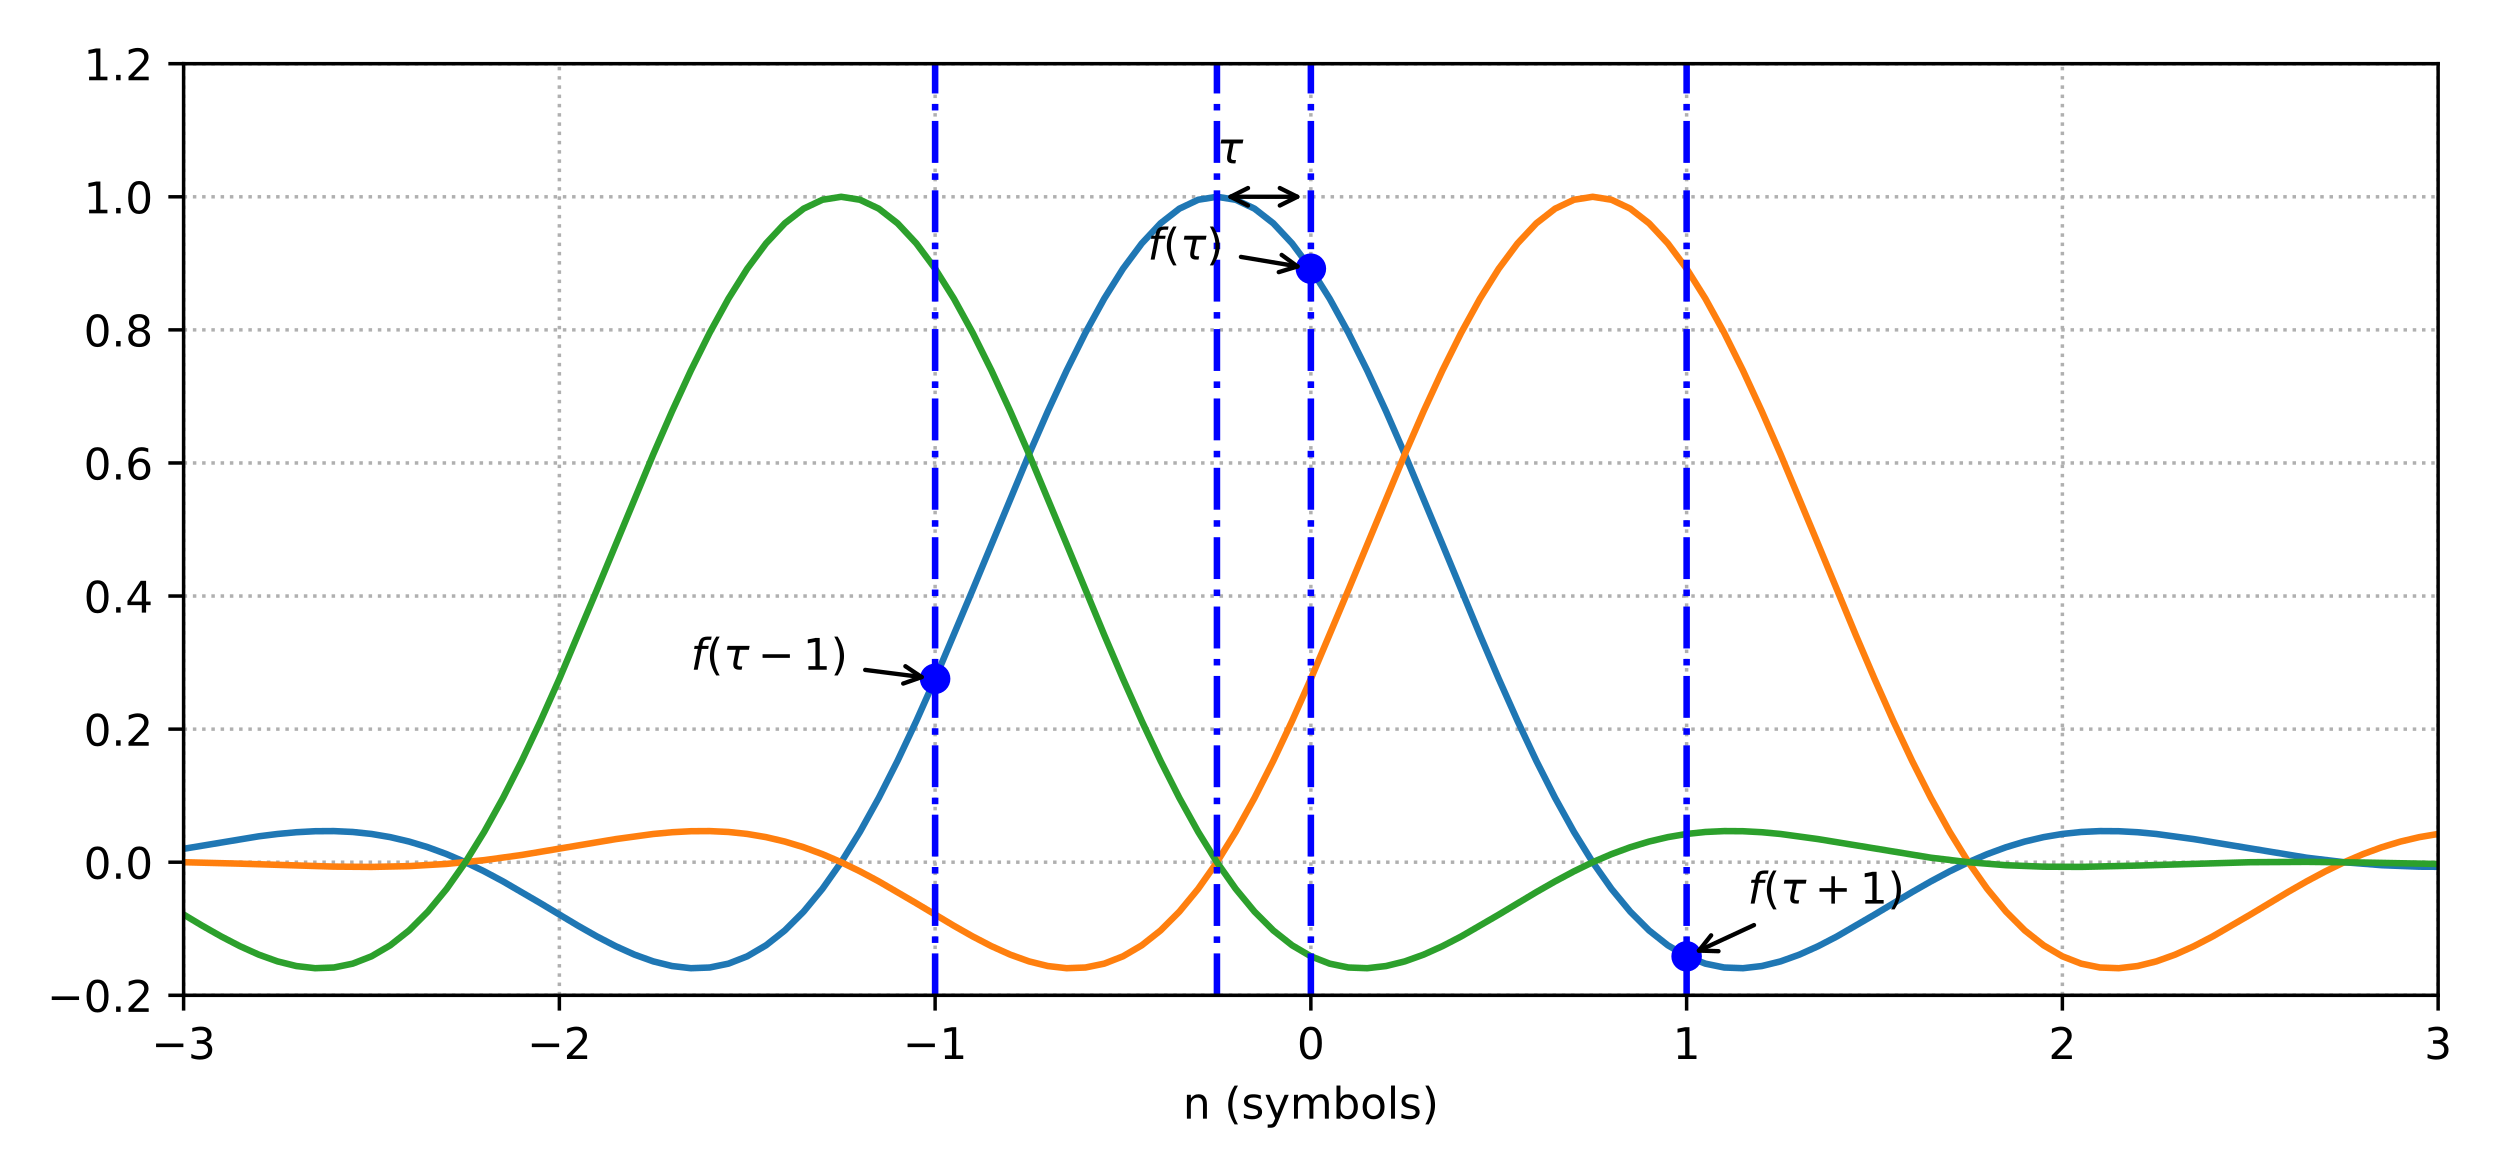 <?xml version="1.0" encoding="utf-8" standalone="no"?>
<!DOCTYPE svg PUBLIC "-//W3C//DTD SVG 1.1//EN"
  "http://www.w3.org/Graphics/SVG/1.1/DTD/svg11.dtd">
<!-- Created with matplotlib (http://matplotlib.org/) -->
<svg height="269pt" version="1.1" viewBox="0 0 573 269" width="573pt" xmlns="http://www.w3.org/2000/svg" xmlns:xlink="http://www.w3.org/1999/xlink">
 <defs>
  <style type="text/css">
*{stroke-linecap:butt;stroke-linejoin:round;}
  </style>
 </defs>
 <g id="figure_1">
  <g id="patch_1">
   <path d="M 0 269.28 
L 573.12 269.28 
L 573.12 0 
L 0 0 
z
" style="fill:#ffffff;"/>
  </g>
  <g id="axes_1">
   <g id="patch_2">
    <path d="M 42.083 228.124 
L 558.82 228.124 
L 558.82 14.599 
L 42.083 14.599 
z
" style="fill:#ffffff;"/>
   </g>
   <g id="matplotlib.axis_1">
    <g id="xtick_1">
     <g id="line2d_1">
      <path clip-path="url(#p2d6596f10a)" d="M 42.083 228.124 
L 42.083 14.599 
" style="fill:none;stroke:#b0b0b0;stroke-dasharray:0.8,1.32;stroke-dashoffset:0;stroke-width:0.8;"/>
     </g>
     <g id="line2d_2">
      <defs>
       <path d="M 0 0 
L 0 3.5 
" id="m801a28da40" style="stroke:#000000;stroke-width:0.8;"/>
      </defs>
      <g>
       <use style="stroke:#000000;stroke-width:0.8;" x="42.083" xlink:href="#m801a28da40" y="228.124"/>
      </g>
     </g>
     <g id="text_1">
      <!-- −3 -->
      <defs>
       <path d="M 10.594 35.5 
L 73.188 35.5 
L 73.188 27.203 
L 10.594 27.203 
z
" id="DejaVuSans-2212"/>
       <path d="M 40.578 39.312 
Q 47.656 37.797 51.625 33 
Q 55.609 28.219 55.609 21.188 
Q 55.609 10.406 48.188 4.484 
Q 40.766 -1.422 27.094 -1.422 
Q 22.516 -1.422 17.656 -0.516 
Q 12.797 0.391 7.625 2.203 
L 7.625 11.719 
Q 11.719 9.328 16.594 8.109 
Q 21.484 6.891 26.812 6.891 
Q 36.078 6.891 40.938 10.547 
Q 45.797 14.203 45.797 21.188 
Q 45.797 27.641 41.281 31.266 
Q 36.766 34.906 28.719 34.906 
L 20.219 34.906 
L 20.219 43.016 
L 29.109 43.016 
Q 36.375 43.016 40.234 45.922 
Q 44.094 48.828 44.094 54.297 
Q 44.094 59.906 40.109 62.906 
Q 36.141 65.922 28.719 65.922 
Q 24.656 65.922 20.016 65.031 
Q 15.375 64.156 9.812 62.312 
L 9.812 71.094 
Q 15.438 72.656 20.344 73.438 
Q 25.25 74.219 29.594 74.219 
Q 40.828 74.219 47.359 69.109 
Q 53.906 64.016 53.906 55.328 
Q 53.906 49.266 50.438 45.094 
Q 46.969 40.922 40.578 39.312 
z
" id="DejaVuSans-33"/>
      </defs>
      <g transform="translate(34.712 242.722)scale(0.1 -0.1)">
       <use xlink:href="#DejaVuSans-2212"/>
       <use x="83.789" xlink:href="#DejaVuSans-33"/>
      </g>
     </g>
    </g>
    <g id="xtick_2">
     <g id="line2d_3">
      <path clip-path="url(#p2d6596f10a)" d="M 128.206 228.124 
L 128.206 14.599 
" style="fill:none;stroke:#b0b0b0;stroke-dasharray:0.8,1.32;stroke-dashoffset:0;stroke-width:0.8;"/>
     </g>
     <g id="line2d_4">
      <g>
       <use style="stroke:#000000;stroke-width:0.8;" x="128.206" xlink:href="#m801a28da40" y="228.124"/>
      </g>
     </g>
     <g id="text_2">
      <!-- −2 -->
      <defs>
       <path d="M 19.188 8.297 
L 53.609 8.297 
L 53.609 0 
L 7.328 0 
L 7.328 8.297 
Q 12.938 14.109 22.625 23.891 
Q 32.328 33.688 34.812 36.531 
Q 39.547 41.844 41.422 45.531 
Q 43.312 49.219 43.312 52.781 
Q 43.312 58.594 39.234 62.25 
Q 35.156 65.922 28.609 65.922 
Q 23.969 65.922 18.812 64.312 
Q 13.672 62.703 7.812 59.422 
L 7.812 69.391 
Q 13.766 71.781 18.938 73 
Q 24.125 74.219 28.422 74.219 
Q 39.75 74.219 46.484 68.547 
Q 53.219 62.891 53.219 53.422 
Q 53.219 48.922 51.531 44.891 
Q 49.859 40.875 45.406 35.406 
Q 44.188 33.984 37.641 27.219 
Q 31.109 20.453 19.188 8.297 
z
" id="DejaVuSans-32"/>
      </defs>
      <g transform="translate(120.835 242.722)scale(0.1 -0.1)">
       <use xlink:href="#DejaVuSans-2212"/>
       <use x="83.789" xlink:href="#DejaVuSans-32"/>
      </g>
     </g>
    </g>
    <g id="xtick_3">
     <g id="line2d_5">
      <path clip-path="url(#p2d6596f10a)" d="M 214.329 228.124 
L 214.329 14.599 
" style="fill:none;stroke:#b0b0b0;stroke-dasharray:0.8,1.32;stroke-dashoffset:0;stroke-width:0.8;"/>
     </g>
     <g id="line2d_6">
      <g>
       <use style="stroke:#000000;stroke-width:0.8;" x="214.329" xlink:href="#m801a28da40" y="228.124"/>
      </g>
     </g>
     <g id="text_3">
      <!-- −1 -->
      <defs>
       <path d="M 12.406 8.297 
L 28.516 8.297 
L 28.516 63.922 
L 10.984 60.406 
L 10.984 69.391 
L 28.422 72.906 
L 38.281 72.906 
L 38.281 8.297 
L 54.391 8.297 
L 54.391 0 
L 12.406 0 
z
" id="DejaVuSans-31"/>
      </defs>
      <g transform="translate(206.957 242.722)scale(0.1 -0.1)">
       <use xlink:href="#DejaVuSans-2212"/>
       <use x="83.789" xlink:href="#DejaVuSans-31"/>
      </g>
     </g>
    </g>
    <g id="xtick_4">
     <g id="line2d_7">
      <path clip-path="url(#p2d6596f10a)" d="M 300.451 228.124 
L 300.451 14.599 
" style="fill:none;stroke:#b0b0b0;stroke-dasharray:0.8,1.32;stroke-dashoffset:0;stroke-width:0.8;"/>
     </g>
     <g id="line2d_8">
      <g>
       <use style="stroke:#000000;stroke-width:0.8;" x="300.451" xlink:href="#m801a28da40" y="228.124"/>
      </g>
     </g>
     <g id="text_4">
      <!-- 0 -->
      <defs>
       <path d="M 31.781 66.406 
Q 24.172 66.406 20.328 58.906 
Q 16.5 51.422 16.5 36.375 
Q 16.5 21.391 20.328 13.891 
Q 24.172 6.391 31.781 6.391 
Q 39.453 6.391 43.281 13.891 
Q 47.125 21.391 47.125 36.375 
Q 47.125 51.422 43.281 58.906 
Q 39.453 66.406 31.781 66.406 
z
M 31.781 74.219 
Q 44.047 74.219 50.516 64.516 
Q 56.984 54.828 56.984 36.375 
Q 56.984 17.969 50.516 8.266 
Q 44.047 -1.422 31.781 -1.422 
Q 19.531 -1.422 13.062 8.266 
Q 6.594 17.969 6.594 36.375 
Q 6.594 54.828 13.062 64.516 
Q 19.531 74.219 31.781 74.219 
z
" id="DejaVuSans-30"/>
      </defs>
      <g transform="translate(297.27 242.722)scale(0.1 -0.1)">
       <use xlink:href="#DejaVuSans-30"/>
      </g>
     </g>
    </g>
    <g id="xtick_5">
     <g id="line2d_9">
      <path clip-path="url(#p2d6596f10a)" d="M 386.574 228.124 
L 386.574 14.599 
" style="fill:none;stroke:#b0b0b0;stroke-dasharray:0.8,1.32;stroke-dashoffset:0;stroke-width:0.8;"/>
     </g>
     <g id="line2d_10">
      <g>
       <use style="stroke:#000000;stroke-width:0.8;" x="386.574" xlink:href="#m801a28da40" y="228.124"/>
      </g>
     </g>
     <g id="text_5">
      <!-- 1 -->
      <g transform="translate(383.393 242.722)scale(0.1 -0.1)">
       <use xlink:href="#DejaVuSans-31"/>
      </g>
     </g>
    </g>
    <g id="xtick_6">
     <g id="line2d_11">
      <path clip-path="url(#p2d6596f10a)" d="M 472.697 228.124 
L 472.697 14.599 
" style="fill:none;stroke:#b0b0b0;stroke-dasharray:0.8,1.32;stroke-dashoffset:0;stroke-width:0.8;"/>
     </g>
     <g id="line2d_12">
      <g>
       <use style="stroke:#000000;stroke-width:0.8;" x="472.697" xlink:href="#m801a28da40" y="228.124"/>
      </g>
     </g>
     <g id="text_6">
      <!-- 2 -->
      <g transform="translate(469.516 242.722)scale(0.1 -0.1)">
       <use xlink:href="#DejaVuSans-32"/>
      </g>
     </g>
    </g>
    <g id="xtick_7">
     <g id="line2d_13">
      <path clip-path="url(#p2d6596f10a)" d="M 558.82 228.124 
L 558.82 14.599 
" style="fill:none;stroke:#b0b0b0;stroke-dasharray:0.8,1.32;stroke-dashoffset:0;stroke-width:0.8;"/>
     </g>
     <g id="line2d_14">
      <g>
       <use style="stroke:#000000;stroke-width:0.8;" x="558.82" xlink:href="#m801a28da40" y="228.124"/>
      </g>
     </g>
     <g id="text_7">
      <!-- 3 -->
      <g transform="translate(555.639 242.722)scale(0.1 -0.1)">
       <use xlink:href="#DejaVuSans-33"/>
      </g>
     </g>
    </g>
    <g id="text_8">
     <!-- n (symbols) -->
     <defs>
      <path d="M 54.891 33.016 
L 54.891 0 
L 45.906 0 
L 45.906 32.719 
Q 45.906 40.484 42.875 44.328 
Q 39.844 48.188 33.797 48.188 
Q 26.516 48.188 22.312 43.547 
Q 18.109 38.922 18.109 30.906 
L 18.109 0 
L 9.078 0 
L 9.078 54.688 
L 18.109 54.688 
L 18.109 46.188 
Q 21.344 51.125 25.703 53.562 
Q 30.078 56 35.797 56 
Q 45.219 56 50.047 50.172 
Q 54.891 44.344 54.891 33.016 
z
" id="DejaVuSans-6e"/>
      <path id="DejaVuSans-20"/>
      <path d="M 31 75.875 
Q 24.469 64.656 21.281 53.656 
Q 18.109 42.672 18.109 31.391 
Q 18.109 20.125 21.312 9.062 
Q 24.516 -2 31 -13.188 
L 23.188 -13.188 
Q 15.875 -1.703 12.234 9.375 
Q 8.594 20.453 8.594 31.391 
Q 8.594 42.281 12.203 53.312 
Q 15.828 64.359 23.188 75.875 
z
" id="DejaVuSans-28"/>
      <path d="M 44.281 53.078 
L 44.281 44.578 
Q 40.484 46.531 36.375 47.5 
Q 32.281 48.484 27.875 48.484 
Q 21.188 48.484 17.844 46.438 
Q 14.5 44.391 14.5 40.281 
Q 14.5 37.156 16.891 35.375 
Q 19.281 33.594 26.516 31.984 
L 29.594 31.297 
Q 39.156 29.25 43.188 25.516 
Q 47.219 21.781 47.219 15.094 
Q 47.219 7.469 41.188 3.016 
Q 35.156 -1.422 24.609 -1.422 
Q 20.219 -1.422 15.453 -0.562 
Q 10.688 0.297 5.422 2 
L 5.422 11.281 
Q 10.406 8.688 15.234 7.391 
Q 20.062 6.109 24.812 6.109 
Q 31.156 6.109 34.562 8.281 
Q 37.984 10.453 37.984 14.406 
Q 37.984 18.062 35.516 20.016 
Q 33.062 21.969 24.703 23.781 
L 21.578 24.516 
Q 13.234 26.266 9.516 29.906 
Q 5.812 33.547 5.812 39.891 
Q 5.812 47.609 11.281 51.797 
Q 16.75 56 26.812 56 
Q 31.781 56 36.172 55.266 
Q 40.578 54.547 44.281 53.078 
z
" id="DejaVuSans-73"/>
      <path d="M 32.172 -5.078 
Q 28.375 -14.844 24.75 -17.812 
Q 21.141 -20.797 15.094 -20.797 
L 7.906 -20.797 
L 7.906 -13.281 
L 13.188 -13.281 
Q 16.891 -13.281 18.938 -11.516 
Q 21 -9.766 23.484 -3.219 
L 25.094 0.875 
L 2.984 54.688 
L 12.5 54.688 
L 29.594 11.922 
L 46.688 54.688 
L 56.203 54.688 
z
" id="DejaVuSans-79"/>
      <path d="M 52 44.188 
Q 55.375 50.25 60.062 53.125 
Q 64.75 56 71.094 56 
Q 79.641 56 84.281 50.016 
Q 88.922 44.047 88.922 33.016 
L 88.922 0 
L 79.891 0 
L 79.891 32.719 
Q 79.891 40.578 77.094 44.375 
Q 74.312 48.188 68.609 48.188 
Q 61.625 48.188 57.562 43.547 
Q 53.516 38.922 53.516 30.906 
L 53.516 0 
L 44.484 0 
L 44.484 32.719 
Q 44.484 40.625 41.703 44.406 
Q 38.922 48.188 33.109 48.188 
Q 26.219 48.188 22.156 43.531 
Q 18.109 38.875 18.109 30.906 
L 18.109 0 
L 9.078 0 
L 9.078 54.688 
L 18.109 54.688 
L 18.109 46.188 
Q 21.188 51.219 25.484 53.609 
Q 29.781 56 35.688 56 
Q 41.656 56 45.828 52.969 
Q 50 49.953 52 44.188 
z
" id="DejaVuSans-6d"/>
      <path d="M 48.688 27.297 
Q 48.688 37.203 44.609 42.844 
Q 40.531 48.484 33.406 48.484 
Q 26.266 48.484 22.188 42.844 
Q 18.109 37.203 18.109 27.297 
Q 18.109 17.391 22.188 11.75 
Q 26.266 6.109 33.406 6.109 
Q 40.531 6.109 44.609 11.75 
Q 48.688 17.391 48.688 27.297 
z
M 18.109 46.391 
Q 20.953 51.266 25.266 53.625 
Q 29.594 56 35.594 56 
Q 45.562 56 51.781 48.094 
Q 58.016 40.188 58.016 27.297 
Q 58.016 14.406 51.781 6.484 
Q 45.562 -1.422 35.594 -1.422 
Q 29.594 -1.422 25.266 0.953 
Q 20.953 3.328 18.109 8.203 
L 18.109 0 
L 9.078 0 
L 9.078 75.984 
L 18.109 75.984 
z
" id="DejaVuSans-62"/>
      <path d="M 30.609 48.391 
Q 23.391 48.391 19.188 42.75 
Q 14.984 37.109 14.984 27.297 
Q 14.984 17.484 19.156 11.844 
Q 23.344 6.203 30.609 6.203 
Q 37.797 6.203 41.984 11.859 
Q 46.188 17.531 46.188 27.297 
Q 46.188 37.016 41.984 42.703 
Q 37.797 48.391 30.609 48.391 
z
M 30.609 56 
Q 42.328 56 49.016 48.375 
Q 55.719 40.766 55.719 27.297 
Q 55.719 13.875 49.016 6.219 
Q 42.328 -1.422 30.609 -1.422 
Q 18.844 -1.422 12.172 6.219 
Q 5.516 13.875 5.516 27.297 
Q 5.516 40.766 12.172 48.375 
Q 18.844 56 30.609 56 
z
" id="DejaVuSans-6f"/>
      <path d="M 9.422 75.984 
L 18.406 75.984 
L 18.406 0 
L 9.422 0 
z
" id="DejaVuSans-6c"/>
      <path d="M 8.016 75.875 
L 15.828 75.875 
Q 23.141 64.359 26.781 53.312 
Q 30.422 42.281 30.422 31.391 
Q 30.422 20.453 26.781 9.375 
Q 23.141 -1.703 15.828 -13.188 
L 8.016 -13.188 
Q 14.5 -2 17.703 9.062 
Q 20.906 20.125 20.906 31.391 
Q 20.906 42.672 17.703 53.656 
Q 14.5 64.656 8.016 75.875 
z
" id="DejaVuSans-29"/>
     </defs>
     <g transform="translate(271.13 256.4)scale(0.1 -0.1)">
      <use xlink:href="#DejaVuSans-6e"/>
      <use x="63.379" xlink:href="#DejaVuSans-20"/>
      <use x="95.166" xlink:href="#DejaVuSans-28"/>
      <use x="134.18" xlink:href="#DejaVuSans-73"/>
      <use x="186.279" xlink:href="#DejaVuSans-79"/>
      <use x="245.459" xlink:href="#DejaVuSans-6d"/>
      <use x="342.871" xlink:href="#DejaVuSans-62"/>
      <use x="406.348" xlink:href="#DejaVuSans-6f"/>
      <use x="467.529" xlink:href="#DejaVuSans-6c"/>
      <use x="495.312" xlink:href="#DejaVuSans-73"/>
      <use x="547.412" xlink:href="#DejaVuSans-29"/>
     </g>
    </g>
   </g>
   <g id="matplotlib.axis_2">
    <g id="ytick_1">
     <g id="line2d_15">
      <path clip-path="url(#p2d6596f10a)" d="M 42.083 228.124 
L 558.82 228.124 
" style="fill:none;stroke:#b0b0b0;stroke-dasharray:0.8,1.32;stroke-dashoffset:0;stroke-width:0.8;"/>
     </g>
     <g id="line2d_16">
      <defs>
       <path d="M 0 0 
L -3.5 0 
" id="m1c7040fef7" style="stroke:#000000;stroke-width:0.8;"/>
      </defs>
      <g>
       <use style="stroke:#000000;stroke-width:0.8;" x="42.083" xlink:href="#m1c7040fef7" y="228.124"/>
      </g>
     </g>
     <g id="text_9">
      <!-- −0.2 -->
      <defs>
       <path d="M 10.688 12.406 
L 21 12.406 
L 21 0 
L 10.688 0 
z
" id="DejaVuSans-2e"/>
      </defs>
      <g transform="translate(10.8 231.923)scale(0.1 -0.1)">
       <use xlink:href="#DejaVuSans-2212"/>
       <use x="83.789" xlink:href="#DejaVuSans-30"/>
       <use x="147.412" xlink:href="#DejaVuSans-2e"/>
       <use x="179.199" xlink:href="#DejaVuSans-32"/>
      </g>
     </g>
    </g>
    <g id="ytick_2">
     <g id="line2d_17">
      <path clip-path="url(#p2d6596f10a)" d="M 42.083 197.62 
L 558.82 197.62 
" style="fill:none;stroke:#b0b0b0;stroke-dasharray:0.8,1.32;stroke-dashoffset:0;stroke-width:0.8;"/>
     </g>
     <g id="line2d_18">
      <g>
       <use style="stroke:#000000;stroke-width:0.8;" x="42.083" xlink:href="#m1c7040fef7" y="197.62"/>
      </g>
     </g>
     <g id="text_10">
      <!-- 0.0 -->
      <g transform="translate(19.18 201.419)scale(0.1 -0.1)">
       <use xlink:href="#DejaVuSans-30"/>
       <use x="63.623" xlink:href="#DejaVuSans-2e"/>
       <use x="95.41" xlink:href="#DejaVuSans-30"/>
      </g>
     </g>
    </g>
    <g id="ytick_3">
     <g id="line2d_19">
      <path clip-path="url(#p2d6596f10a)" d="M 42.083 167.117 
L 558.82 167.117 
" style="fill:none;stroke:#b0b0b0;stroke-dasharray:0.8,1.32;stroke-dashoffset:0;stroke-width:0.8;"/>
     </g>
     <g id="line2d_20">
      <g>
       <use style="stroke:#000000;stroke-width:0.8;" x="42.083" xlink:href="#m1c7040fef7" y="167.117"/>
      </g>
     </g>
     <g id="text_11">
      <!-- 0.2 -->
      <g transform="translate(19.18 170.916)scale(0.1 -0.1)">
       <use xlink:href="#DejaVuSans-30"/>
       <use x="63.623" xlink:href="#DejaVuSans-2e"/>
       <use x="95.41" xlink:href="#DejaVuSans-32"/>
      </g>
     </g>
    </g>
    <g id="ytick_4">
     <g id="line2d_21">
      <path clip-path="url(#p2d6596f10a)" d="M 42.083 136.613 
L 558.82 136.613 
" style="fill:none;stroke:#b0b0b0;stroke-dasharray:0.8,1.32;stroke-dashoffset:0;stroke-width:0.8;"/>
     </g>
     <g id="line2d_22">
      <g>
       <use style="stroke:#000000;stroke-width:0.8;" x="42.083" xlink:href="#m1c7040fef7" y="136.613"/>
      </g>
     </g>
     <g id="text_12">
      <!-- 0.4 -->
      <defs>
       <path d="M 37.797 64.312 
L 12.891 25.391 
L 37.797 25.391 
z
M 35.203 72.906 
L 47.609 72.906 
L 47.609 25.391 
L 58.016 25.391 
L 58.016 17.188 
L 47.609 17.188 
L 47.609 0 
L 37.797 0 
L 37.797 17.188 
L 4.891 17.188 
L 4.891 26.703 
z
" id="DejaVuSans-34"/>
      </defs>
      <g transform="translate(19.18 140.412)scale(0.1 -0.1)">
       <use xlink:href="#DejaVuSans-30"/>
       <use x="63.623" xlink:href="#DejaVuSans-2e"/>
       <use x="95.41" xlink:href="#DejaVuSans-34"/>
      </g>
     </g>
    </g>
    <g id="ytick_5">
     <g id="line2d_23">
      <path clip-path="url(#p2d6596f10a)" d="M 42.083 106.11 
L 558.82 106.11 
" style="fill:none;stroke:#b0b0b0;stroke-dasharray:0.8,1.32;stroke-dashoffset:0;stroke-width:0.8;"/>
     </g>
     <g id="line2d_24">
      <g>
       <use style="stroke:#000000;stroke-width:0.8;" x="42.083" xlink:href="#m1c7040fef7" y="106.11"/>
      </g>
     </g>
     <g id="text_13">
      <!-- 0.6 -->
      <defs>
       <path d="M 33.016 40.375 
Q 26.375 40.375 22.484 35.828 
Q 18.609 31.297 18.609 23.391 
Q 18.609 15.531 22.484 10.953 
Q 26.375 6.391 33.016 6.391 
Q 39.656 6.391 43.531 10.953 
Q 47.406 15.531 47.406 23.391 
Q 47.406 31.297 43.531 35.828 
Q 39.656 40.375 33.016 40.375 
z
M 52.594 71.297 
L 52.594 62.312 
Q 48.875 64.062 45.094 64.984 
Q 41.312 65.922 37.594 65.922 
Q 27.828 65.922 22.672 59.328 
Q 17.531 52.734 16.797 39.406 
Q 19.672 43.656 24.016 45.922 
Q 28.375 48.188 33.594 48.188 
Q 44.578 48.188 50.953 41.516 
Q 57.328 34.859 57.328 23.391 
Q 57.328 12.156 50.688 5.359 
Q 44.047 -1.422 33.016 -1.422 
Q 20.359 -1.422 13.672 8.266 
Q 6.984 17.969 6.984 36.375 
Q 6.984 53.656 15.188 63.938 
Q 23.391 74.219 37.203 74.219 
Q 40.922 74.219 44.703 73.484 
Q 48.484 72.75 52.594 71.297 
z
" id="DejaVuSans-36"/>
      </defs>
      <g transform="translate(19.18 109.909)scale(0.1 -0.1)">
       <use xlink:href="#DejaVuSans-30"/>
       <use x="63.623" xlink:href="#DejaVuSans-2e"/>
       <use x="95.41" xlink:href="#DejaVuSans-36"/>
      </g>
     </g>
    </g>
    <g id="ytick_6">
     <g id="line2d_25">
      <path clip-path="url(#p2d6596f10a)" d="M 42.083 75.606 
L 558.82 75.606 
" style="fill:none;stroke:#b0b0b0;stroke-dasharray:0.8,1.32;stroke-dashoffset:0;stroke-width:0.8;"/>
     </g>
     <g id="line2d_26">
      <g>
       <use style="stroke:#000000;stroke-width:0.8;" x="42.083" xlink:href="#m1c7040fef7" y="75.606"/>
      </g>
     </g>
     <g id="text_14">
      <!-- 0.8 -->
      <defs>
       <path d="M 31.781 34.625 
Q 24.75 34.625 20.719 30.859 
Q 16.703 27.094 16.703 20.516 
Q 16.703 13.922 20.719 10.156 
Q 24.75 6.391 31.781 6.391 
Q 38.812 6.391 42.859 10.172 
Q 46.922 13.969 46.922 20.516 
Q 46.922 27.094 42.891 30.859 
Q 38.875 34.625 31.781 34.625 
z
M 21.922 38.812 
Q 15.578 40.375 12.031 44.719 
Q 8.5 49.078 8.5 55.328 
Q 8.5 64.062 14.719 69.141 
Q 20.953 74.219 31.781 74.219 
Q 42.672 74.219 48.875 69.141 
Q 55.078 64.062 55.078 55.328 
Q 55.078 49.078 51.531 44.719 
Q 48 40.375 41.703 38.812 
Q 48.828 37.156 52.797 32.312 
Q 56.781 27.484 56.781 20.516 
Q 56.781 9.906 50.312 4.234 
Q 43.844 -1.422 31.781 -1.422 
Q 19.734 -1.422 13.25 4.234 
Q 6.781 9.906 6.781 20.516 
Q 6.781 27.484 10.781 32.312 
Q 14.797 37.156 21.922 38.812 
z
M 18.312 54.391 
Q 18.312 48.734 21.844 45.562 
Q 25.391 42.391 31.781 42.391 
Q 38.141 42.391 41.719 45.562 
Q 45.312 48.734 45.312 54.391 
Q 45.312 60.062 41.719 63.234 
Q 38.141 66.406 31.781 66.406 
Q 25.391 66.406 21.844 63.234 
Q 18.312 60.062 18.312 54.391 
z
" id="DejaVuSans-38"/>
      </defs>
      <g transform="translate(19.18 79.405)scale(0.1 -0.1)">
       <use xlink:href="#DejaVuSans-30"/>
       <use x="63.623" xlink:href="#DejaVuSans-2e"/>
       <use x="95.41" xlink:href="#DejaVuSans-38"/>
      </g>
     </g>
    </g>
    <g id="ytick_7">
     <g id="line2d_27">
      <path clip-path="url(#p2d6596f10a)" d="M 42.083 45.103 
L 558.82 45.103 
" style="fill:none;stroke:#b0b0b0;stroke-dasharray:0.8,1.32;stroke-dashoffset:0;stroke-width:0.8;"/>
     </g>
     <g id="line2d_28">
      <g>
       <use style="stroke:#000000;stroke-width:0.8;" x="42.083" xlink:href="#m1c7040fef7" y="45.103"/>
      </g>
     </g>
     <g id="text_15">
      <!-- 1.0 -->
      <g transform="translate(19.18 48.902)scale(0.1 -0.1)">
       <use xlink:href="#DejaVuSans-31"/>
       <use x="63.623" xlink:href="#DejaVuSans-2e"/>
       <use x="95.41" xlink:href="#DejaVuSans-30"/>
      </g>
     </g>
    </g>
    <g id="ytick_8">
     <g id="line2d_29">
      <path clip-path="url(#p2d6596f10a)" d="M 42.083 14.599 
L 558.82 14.599 
" style="fill:none;stroke:#b0b0b0;stroke-dasharray:0.8,1.32;stroke-dashoffset:0;stroke-width:0.8;"/>
     </g>
     <g id="line2d_30">
      <g>
       <use style="stroke:#000000;stroke-width:0.8;" x="42.083" xlink:href="#m1c7040fef7" y="14.599"/>
      </g>
     </g>
     <g id="text_16">
      <!-- 1.2 -->
      <g transform="translate(19.18 18.398)scale(0.1 -0.1)">
       <use xlink:href="#DejaVuSans-31"/>
       <use x="63.623" xlink:href="#DejaVuSans-2e"/>
       <use x="95.41" xlink:href="#DejaVuSans-32"/>
      </g>
     </g>
    </g>
   </g>
   <g id="line2d_31">
    <path clip-path="url(#p2d6596f10a)" d="M -1 198.698 
L 3.328 198.644 
L 11.94 198.305 
L 20.552 197.62 
L 29.164 196.586 
L 37.777 195.262 
L 59.307 191.684 
L 63.614 191.147 
L 67.92 190.746 
L 72.226 190.515 
L 76.532 190.486 
L 80.838 190.687 
L 85.144 191.142 
L 89.45 191.871 
L 93.757 192.884 
L 98.063 194.185 
L 102.369 195.769 
L 106.675 197.62 
L 110.981 199.713 
L 115.287 202.013 
L 123.9 207.033 
L 132.512 212.191 
L 136.818 214.632 
L 141.124 216.867 
L 145.43 218.804 
L 149.736 220.351 
L 154.043 221.416 
L 158.349 221.912 
L 162.655 221.754 
L 166.961 220.868 
L 171.267 219.189 
L 175.573 216.665 
L 179.879 213.259 
L 184.186 208.948 
L 188.492 203.73 
L 192.798 197.62 
L 197.104 190.653 
L 201.41 182.883 
L 205.716 174.384 
L 210.022 165.248 
L 214.329 155.583 
L 222.941 135.181 
L 235.859 104.106 
L 240.165 94.256 
L 244.472 84.929 
L 248.778 76.28 
L 253.084 68.454 
L 257.39 61.585 
L 261.696 55.793 
L 266.002 51.179 
L 270.308 47.823 
L 274.615 45.786 
L 278.921 45.103 
L 283.227 45.786 
L 287.533 47.823 
L 291.839 51.179 
L 296.145 55.793 
L 300.451 61.585 
L 304.758 68.454 
L 309.064 76.28 
L 313.37 84.929 
L 317.676 94.256 
L 321.982 104.106 
L 330.594 124.73 
L 339.207 145.515 
L 343.513 155.583 
L 347.819 165.248 
L 352.125 174.384 
L 356.431 182.883 
L 360.737 190.653 
L 365.044 197.62 
L 369.35 203.73 
L 373.656 208.948 
L 377.962 213.259 
L 382.268 216.665 
L 386.574 219.189 
L 390.88 220.868 
L 395.187 221.754 
L 399.493 221.912 
L 403.799 221.416 
L 408.105 220.351 
L 412.411 218.804 
L 416.717 216.867 
L 421.023 214.632 
L 429.636 209.631 
L 438.248 204.471 
L 442.554 202.013 
L 446.86 199.713 
L 451.166 197.62 
L 455.473 195.769 
L 459.779 194.185 
L 464.085 192.884 
L 468.391 191.871 
L 472.697 191.142 
L 477.003 190.687 
L 481.309 190.486 
L 485.616 190.515 
L 489.922 190.746 
L 494.228 191.147 
L 502.84 192.324 
L 528.677 196.586 
L 537.289 197.62 
L 545.902 198.305 
L 554.514 198.644 
L 563.126 198.689 
L 574.12 198.452 
L 574.12 198.452 
" style="fill:none;stroke:#1f77b4;stroke-linecap:square;stroke-width:1.5;"/>
   </g>
   <g id="line2d_32">
    <path clip-path="url(#p2d6596f10a)" d="M -1 198.07 
L 29.164 197.538 
L 42.083 197.62 
L 55.001 197.95 
L 76.532 198.626 
L 85.144 198.698 
L 93.757 198.515 
L 102.369 198.008 
L 110.981 197.145 
L 119.593 195.954 
L 132.512 193.776 
L 141.124 192.324 
L 149.736 191.147 
L 154.043 190.746 
L 158.349 190.515 
L 162.655 190.486 
L 166.961 190.687 
L 171.267 191.142 
L 175.573 191.871 
L 179.879 192.884 
L 184.186 194.185 
L 188.492 195.769 
L 192.798 197.62 
L 197.104 199.713 
L 201.41 202.013 
L 210.022 207.033 
L 218.635 212.191 
L 222.941 214.632 
L 227.247 216.867 
L 231.553 218.804 
L 235.859 220.351 
L 240.165 221.416 
L 244.472 221.912 
L 248.778 221.754 
L 253.084 220.868 
L 257.39 219.189 
L 261.696 216.665 
L 266.002 213.259 
L 270.308 208.948 
L 274.615 203.73 
L 278.921 197.62 
L 283.227 190.653 
L 287.533 182.883 
L 291.839 174.384 
L 296.145 165.248 
L 300.451 155.583 
L 309.064 135.181 
L 321.982 104.106 
L 326.288 94.256 
L 330.594 84.929 
L 334.901 76.28 
L 339.207 68.454 
L 343.513 61.585 
L 347.819 55.793 
L 352.125 51.179 
L 356.431 47.823 
L 360.737 45.786 
L 365.044 45.103 
L 369.35 45.786 
L 373.656 47.823 
L 377.962 51.179 
L 382.268 55.793 
L 386.574 61.585 
L 390.88 68.454 
L 395.187 76.28 
L 399.493 84.929 
L 403.799 94.256 
L 408.105 104.106 
L 416.717 124.73 
L 425.33 145.515 
L 429.636 155.583 
L 433.942 165.248 
L 438.248 174.384 
L 442.554 182.883 
L 446.86 190.653 
L 451.166 197.62 
L 455.473 203.73 
L 459.779 208.948 
L 464.085 213.259 
L 468.391 216.665 
L 472.697 219.189 
L 477.003 220.868 
L 481.309 221.754 
L 485.616 221.912 
L 489.922 221.416 
L 494.228 220.351 
L 498.534 218.804 
L 502.84 216.867 
L 507.146 214.632 
L 515.759 209.631 
L 524.371 204.471 
L 528.677 202.013 
L 532.983 199.713 
L 537.289 197.62 
L 541.595 195.769 
L 545.902 194.185 
L 550.208 192.884 
L 554.514 191.871 
L 558.82 191.142 
L 563.126 190.687 
L 567.432 190.486 
L 571.738 190.515 
L 574.12 190.643 
L 574.12 190.643 
" style="fill:none;stroke:#ff7f0e;stroke-linecap:square;stroke-width:1.5;"/>
   </g>
   <g id="line2d_33">
    <path clip-path="url(#p2d6596f10a)" d="M -1 191.14 
L -0.979 191.142 
L 3.328 191.871 
L 7.634 192.884 
L 11.94 194.185 
L 16.246 195.769 
L 20.552 197.62 
L 24.858 199.713 
L 29.164 202.013 
L 37.777 207.033 
L 46.389 212.191 
L 50.695 214.632 
L 55.001 216.867 
L 59.307 218.804 
L 63.614 220.351 
L 67.92 221.416 
L 72.226 221.912 
L 76.532 221.754 
L 80.838 220.868 
L 85.144 219.189 
L 89.45 216.665 
L 93.757 213.259 
L 98.063 208.948 
L 102.369 203.73 
L 106.675 197.62 
L 110.981 190.653 
L 115.287 182.883 
L 119.593 174.384 
L 123.9 165.248 
L 128.206 155.583 
L 136.818 135.181 
L 149.736 104.106 
L 154.043 94.256 
L 158.349 84.929 
L 162.655 76.28 
L 166.961 68.454 
L 171.267 61.585 
L 175.573 55.793 
L 179.879 51.179 
L 184.186 47.823 
L 188.492 45.786 
L 192.798 45.103 
L 197.104 45.786 
L 201.41 47.823 
L 205.716 51.179 
L 210.022 55.793 
L 214.329 61.585 
L 218.635 68.454 
L 222.941 76.28 
L 227.247 84.929 
L 231.553 94.256 
L 235.859 104.106 
L 244.472 124.73 
L 253.084 145.515 
L 257.39 155.583 
L 261.696 165.248 
L 266.002 174.384 
L 270.308 182.883 
L 274.615 190.653 
L 278.921 197.62 
L 283.227 203.73 
L 287.533 208.948 
L 291.839 213.259 
L 296.145 216.665 
L 300.451 219.189 
L 304.758 220.868 
L 309.064 221.754 
L 313.37 221.912 
L 317.676 221.416 
L 321.982 220.351 
L 326.288 218.804 
L 330.594 216.867 
L 334.901 214.632 
L 343.513 209.631 
L 352.125 204.471 
L 356.431 202.013 
L 360.737 199.713 
L 365.044 197.62 
L 369.35 195.769 
L 373.656 194.185 
L 377.962 192.884 
L 382.268 191.871 
L 386.574 191.142 
L 390.88 190.687 
L 395.187 190.486 
L 399.493 190.515 
L 403.799 190.746 
L 408.105 191.147 
L 416.717 192.324 
L 442.554 196.586 
L 451.166 197.62 
L 459.779 198.305 
L 468.391 198.644 
L 477.003 198.689 
L 489.922 198.393 
L 515.759 197.62 
L 528.677 197.538 
L 541.595 197.693 
L 574.12 198.314 
L 574.12 198.314 
" style="fill:none;stroke:#2ca02c;stroke-linecap:square;stroke-width:1.5;"/>
   </g>
   <g id="line2d_34">
    <defs>
     <path d="M 0 3 
C 0.796 3 1.559 2.684 2.121 2.121 
C 2.684 1.559 3 0.796 3 0 
C 3 -0.796 2.684 -1.559 2.121 -2.121 
C 1.559 -2.684 0.796 -3 0 -3 
C -0.796 -3 -1.559 -2.684 -2.121 -2.121 
C -2.684 -1.559 -3 -0.796 -3 0 
C -3 0.796 -2.684 1.559 -2.121 2.121 
C -1.559 2.684 -0.796 3 0 3 
z
" id="m3a0bed55a4" style="stroke:#0000ff;"/>
    </defs>
    <g clip-path="url(#p2d6596f10a)">
     <use style="fill:#0000ff;stroke:#0000ff;" x="214.329" xlink:href="#m3a0bed55a4" y="155.583"/>
     <use style="fill:#0000ff;stroke:#0000ff;" x="300.451" xlink:href="#m3a0bed55a4" y="61.585"/>
     <use style="fill:#0000ff;stroke:#0000ff;" x="386.574" xlink:href="#m3a0bed55a4" y="219.189"/>
    </g>
   </g>
   <g id="line2d_35">
    <path clip-path="url(#p2d6596f10a)" d="M 214.329 228.124 
L 214.329 14.599 
" style="fill:none;stroke:#0000ff;stroke-dasharray:9.6,2.4,1.5,2.4;stroke-dashoffset:0;stroke-width:1.5;"/>
   </g>
   <g id="line2d_36">
    <path clip-path="url(#p2d6596f10a)" d="M 300.451 228.124 
L 300.451 14.599 
" style="fill:none;stroke:#0000ff;stroke-dasharray:9.6,2.4,1.5,2.4;stroke-dashoffset:0;stroke-width:1.5;"/>
   </g>
   <g id="line2d_37">
    <path clip-path="url(#p2d6596f10a)" d="M 386.574 228.124 
L 386.574 14.599 
" style="fill:none;stroke:#0000ff;stroke-dasharray:9.6,2.4,1.5,2.4;stroke-dashoffset:0;stroke-width:1.5;"/>
   </g>
   <g id="line2d_38">
    <path clip-path="url(#p2d6596f10a)" d="M 278.921 228.124 
L 278.921 14.599 
" style="fill:none;stroke:#0000ff;stroke-dasharray:9.6,2.4,1.5,2.4;stroke-dashoffset:0;stroke-width:1.5;"/>
   </g>
   <g id="patch_3">
    <path d="M 42.083 228.124 
L 42.083 14.599 
" style="fill:none;stroke:#000000;stroke-linecap:square;stroke-linejoin:miter;stroke-width:0.8;"/>
   </g>
   <g id="patch_4">
    <path d="M 558.82 228.124 
L 558.82 14.599 
" style="fill:none;stroke:#000000;stroke-linecap:square;stroke-linejoin:miter;stroke-width:0.8;"/>
   </g>
   <g id="patch_5">
    <path d="M 42.083 228.124 
L 558.82 228.124 
" style="fill:none;stroke:#000000;stroke-linecap:square;stroke-linejoin:miter;stroke-width:0.8;"/>
   </g>
   <g id="patch_6">
    <path d="M 42.083 14.599 
L 558.82 14.599 
" style="fill:none;stroke:#000000;stroke-linecap:square;stroke-linejoin:miter;stroke-width:0.8;"/>
   </g>
   <g id="patch_7">
    <path d="M 282.039 45.103 
Q 289.687 45.103 297.335 45.103 
" style="fill:none;stroke:#000000;stroke-linecap:round;"/>
    <path d="M 286.039 47.103 
L 282.039 45.103 
L 286.039 43.103 
" style="fill:none;stroke:#000000;stroke-linecap:round;"/>
    <path d="M 293.335 43.103 
L 297.335 45.103 
L 293.335 47.103 
" style="fill:none;stroke:#000000;stroke-linecap:round;"/>
   </g>
   <g id="text_17">
    <!-- $\tau$ -->
    <defs>
     <path d="M 32.859 9.969 
Q 34.188 7.625 39.453 7.625 
L 43.75 7.625 
L 42.281 0 
L 36.922 0 
Q 28.125 0 25 4.688 
Q 21.922 9.469 23.969 19.828 
L 29 45.703 
L 8.453 45.703 
L 10.203 54.688 
L 60.641 54.688 
L 58.891 45.703 
L 38.188 45.703 
L 33.016 19.281 
Q 31.641 12.203 32.859 9.969 
z
" id="DejaVuSans-Oblique-3c4"/>
    </defs>
    <g transform="translate(278.921 37.477)scale(0.1 -0.1)">
     <use transform="translate(0 0.312)" xlink:href="#DejaVuSans-Oblique-3c4"/>
    </g>
   </g>
   <g id="patch_8">
    <path d="M 284.427 58.884 
Q 291.451 60.068 297.373 61.066 
" style="fill:none;stroke:#000000;stroke-linecap:round;"/>
    <path d="M 293.761 58.429 
L 297.373 61.066 
L 293.096 62.374 
" style="fill:none;stroke:#000000;stroke-linecap:round;"/>
   </g>
   <g id="text_18">
    <!-- $f(\tau)$ -->
    <defs>
     <path d="M 47.797 75.984 
L 46.391 68.5 
L 37.797 68.5 
Q 32.906 68.5 30.688 66.578 
Q 28.469 64.656 27.391 59.516 
L 26.422 54.688 
L 41.219 54.688 
L 39.891 47.703 
L 25.094 47.703 
L 15.828 0 
L 6.781 0 
L 16.109 47.703 
L 7.516 47.703 
L 8.797 54.688 
L 17.391 54.688 
L 18.109 58.5 
Q 19.969 68.172 24.625 72.078 
Q 29.297 75.984 39.312 75.984 
z
" id="DejaVuSans-Oblique-66"/>
    </defs>
    <g transform="translate(263.051 59.506)scale(0.1 -0.1)">
     <use transform="translate(0 0.016)" xlink:href="#DejaVuSans-Oblique-66"/>
     <use transform="translate(35.205 0.016)" xlink:href="#DejaVuSans-28"/>
     <use transform="translate(74.219 0.016)" xlink:href="#DejaVuSans-Oblique-3c4"/>
     <use transform="translate(134.424 0.016)" xlink:href="#DejaVuSans-29"/>
    </g>
   </g>
   <g id="patch_9">
    <path d="M 198.308 153.543 
Q 205.327 154.437 211.236 155.189 
" style="fill:none;stroke:#000000;stroke-linecap:round;"/>
    <path d="M 207.521 152.7 
L 211.236 155.189 
L 207.016 156.668 
" style="fill:none;stroke:#000000;stroke-linecap:round;"/>
   </g>
   <g id="text_19">
    <!-- $f(\tau-1)$ -->
    <g transform="translate(158.329 153.504)scale(0.1 -0.1)">
     <use transform="translate(0 0.016)" xlink:href="#DejaVuSans-Oblique-66"/>
     <use transform="translate(35.205 0.016)" xlink:href="#DejaVuSans-28"/>
     <use transform="translate(74.219 0.016)" xlink:href="#DejaVuSans-Oblique-3c4"/>
     <use transform="translate(153.906 0.016)" xlink:href="#DejaVuSans-2212"/>
     <use transform="translate(257.178 0.016)" xlink:href="#DejaVuSans-31"/>
     <use transform="translate(320.801 0.016)" xlink:href="#DejaVuSans-29"/>
    </g>
   </g>
   <g id="patch_10">
    <path d="M 402.013 212.03 
Q 395.2 215.19 389.402 217.878 
" style="fill:none;stroke:#000000;stroke-linecap:round;"/>
    <path d="M 393.872 218.01 
L 389.402 217.878 
L 392.189 214.381 
" style="fill:none;stroke:#000000;stroke-linecap:round;"/>
   </g>
   <g id="text_20">
    <!-- $f(\tau+1)$ -->
    <defs>
     <path d="M 46 62.703 
L 46 35.5 
L 73.188 35.5 
L 73.188 27.203 
L 46 27.203 
L 46 0 
L 37.797 0 
L 37.797 27.203 
L 10.594 27.203 
L 10.594 35.5 
L 37.797 35.5 
L 37.797 62.703 
z
" id="DejaVuSans-2b"/>
    </defs>
    <g transform="translate(400.574 207.11)scale(0.1 -0.1)">
     <use transform="translate(0 0.016)" xlink:href="#DejaVuSans-Oblique-66"/>
     <use transform="translate(35.205 0.016)" xlink:href="#DejaVuSans-28"/>
     <use transform="translate(74.219 0.016)" xlink:href="#DejaVuSans-Oblique-3c4"/>
     <use transform="translate(153.906 0.016)" xlink:href="#DejaVuSans-2b"/>
     <use transform="translate(257.178 0.016)" xlink:href="#DejaVuSans-31"/>
     <use transform="translate(320.801 0.016)" xlink:href="#DejaVuSans-29"/>
    </g>
   </g>
  </g>
 </g>
 <defs>
  <clipPath id="p2d6596f10a">
   <rect height="213.525" width="516.737" x="42.083" y="14.599"/>
  </clipPath>
 </defs>
</svg>
